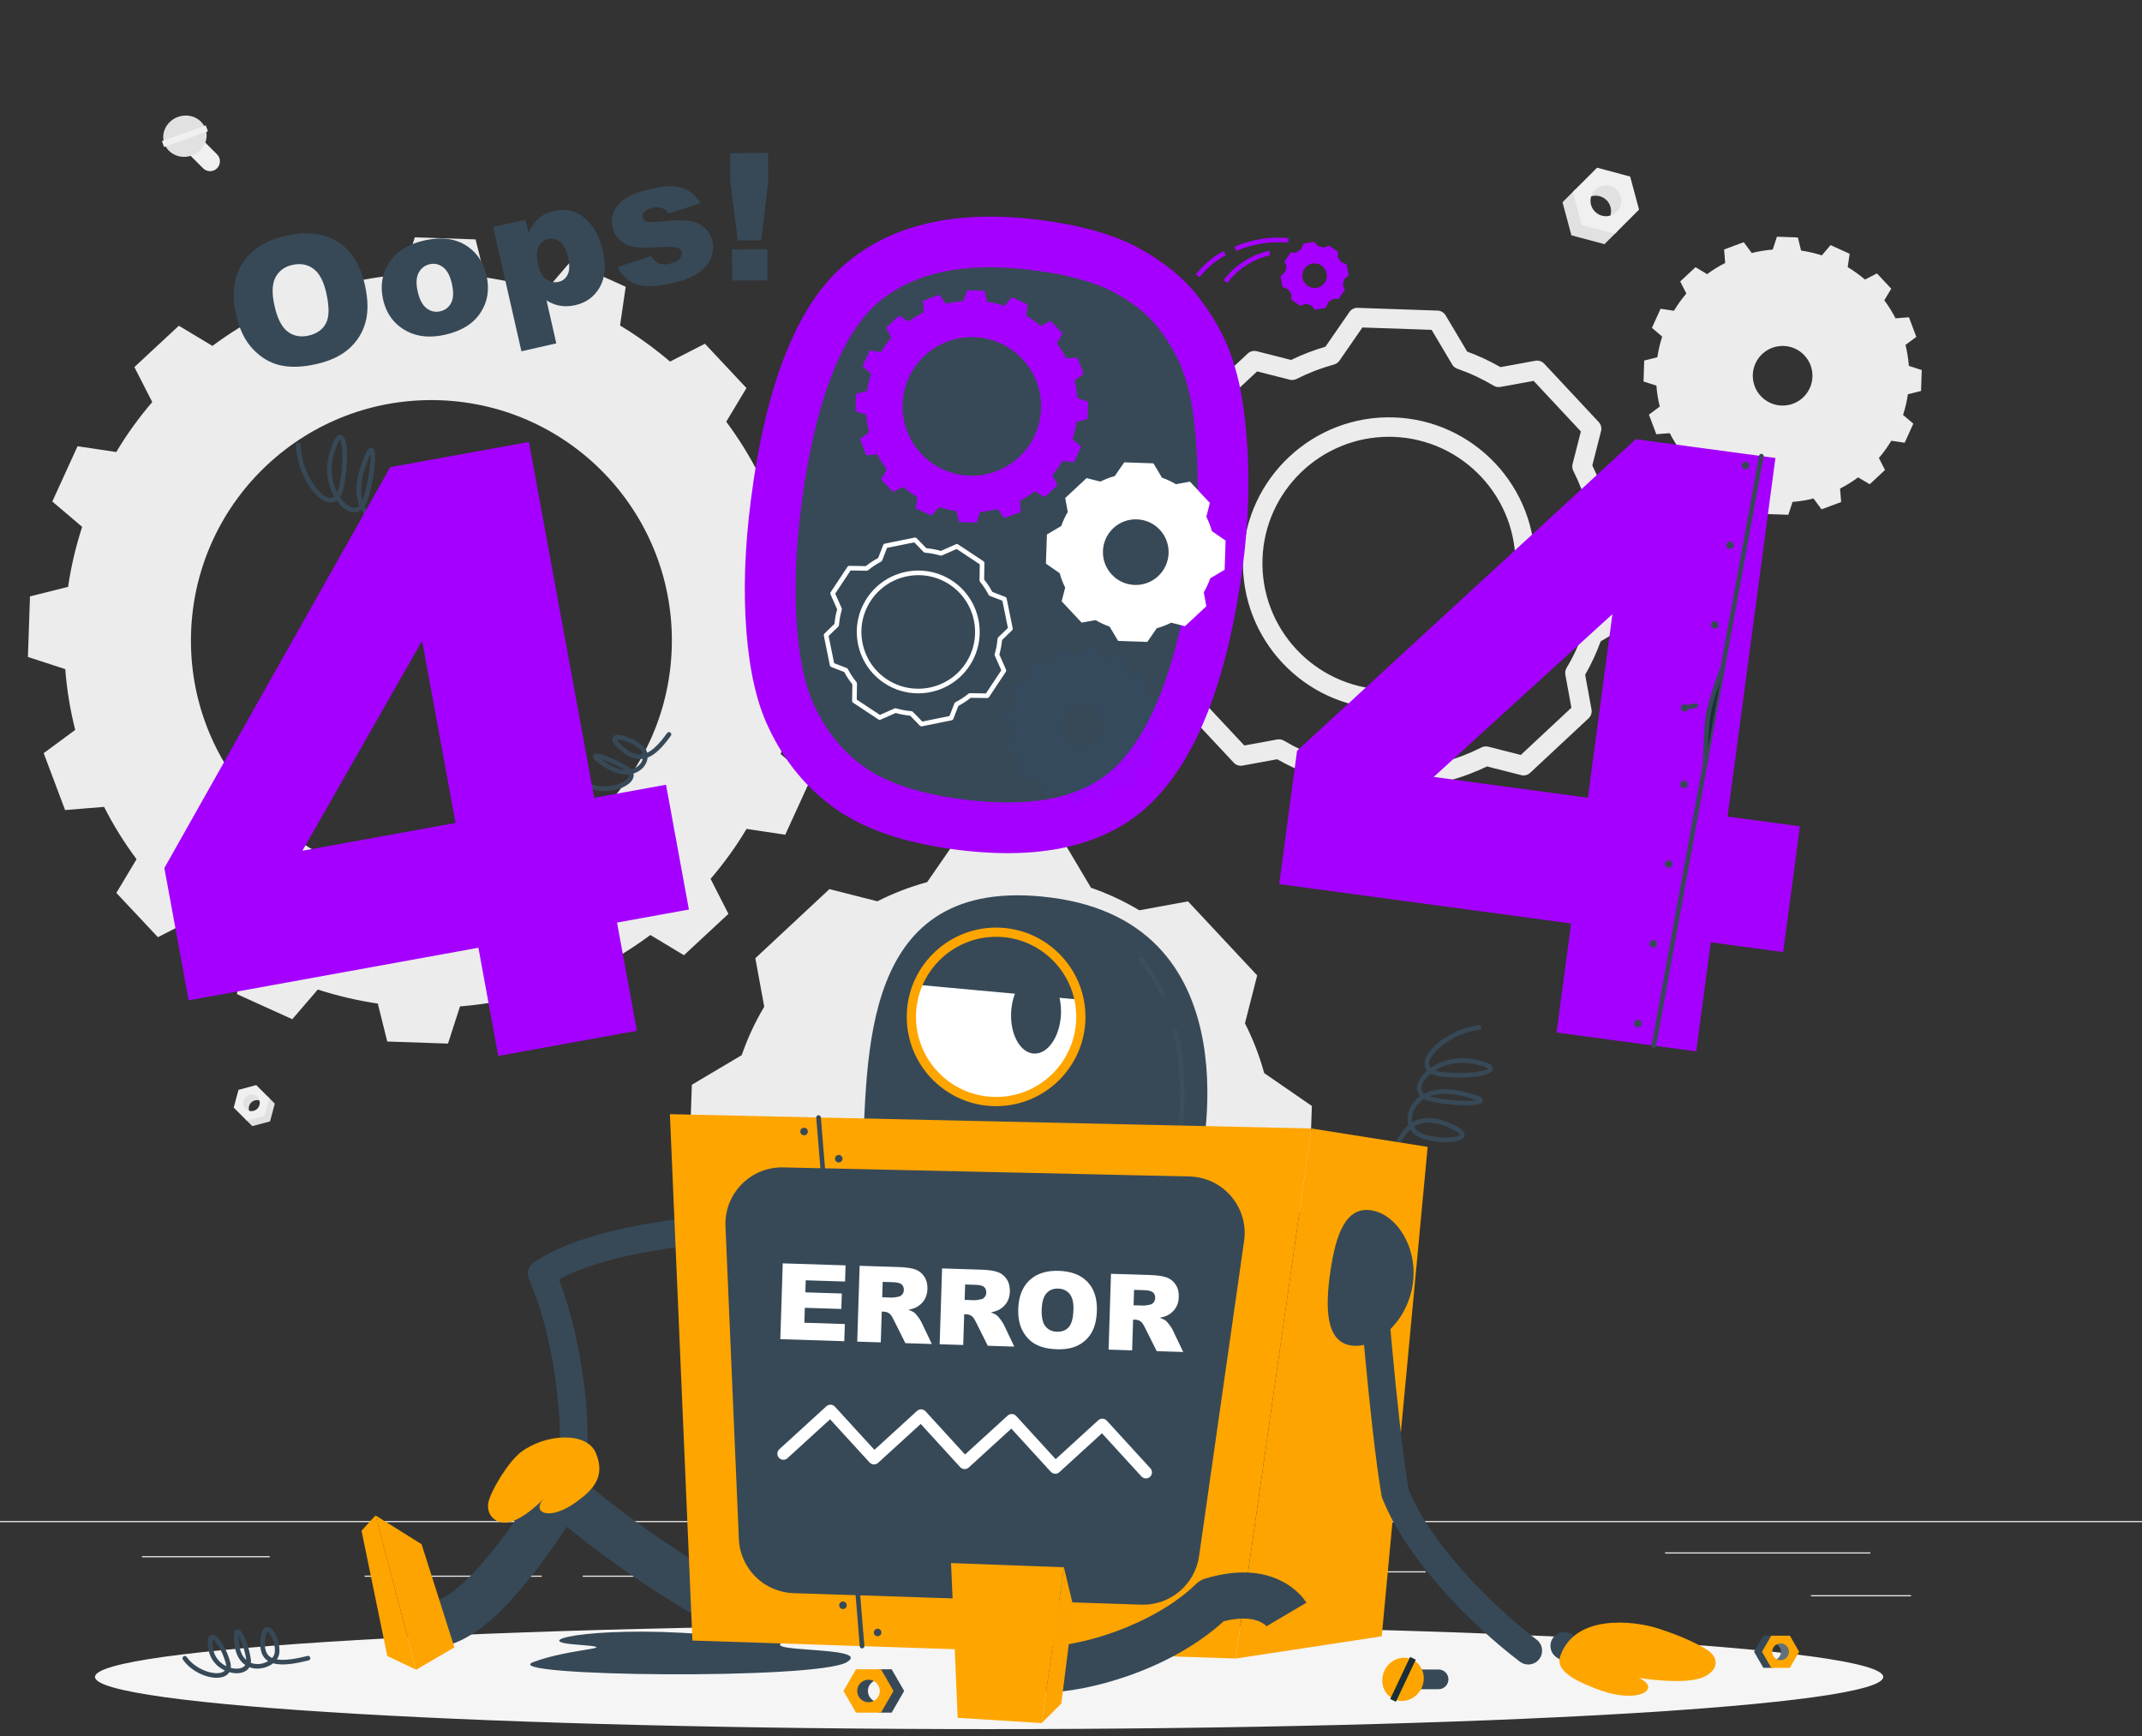 <svg width="586" height="475" viewBox="0 0 586 475" fill="none" xmlns="http://www.w3.org/2000/svg">
<rect x="0" y="0" width="586" height="475" fill="#333333" stroke="none"/>
<g clip-path="url(#clip0_537_12118)">
<path d="M586 416.083H-44.805V416.396H586V416.083Z" fill="#ECECEC"/>
<path d="M522.796 436.374H495.445V436.687H522.796V436.374Z" fill="#ECECEC"/>
<path d="M390.032 429.832H347V430.147H390.032V429.832Z" fill="#ECECEC"/>
<path d="M511.704 424.666H455.531V424.981H511.704V424.666Z" fill="#ECECEC"/>
<path d="M173.469 431.022H159.418V431.337H173.469V431.022Z" fill="#ECECEC"/>
<path d="M148.19 431.022H99.758V431.337H148.19V431.022Z" fill="#ECECEC"/>
<path d="M73.793 425.699H38.852V426.013H73.793V425.699Z" fill="#ECECEC"/>
<path d="M115.769 240.92C79.463 239.677 51.032 209.253 52.276 172.974C53.522 136.652 83.969 108.246 120.276 109.488C156.584 110.732 185.013 141.152 183.768 177.476C182.524 213.755 152.076 242.163 115.769 240.92ZM227.795 187.254L228.364 170.688L218.186 167.365C217.767 161.705 216.82 156.117 215.472 150.73L224.099 144.374L218.239 128.814L207.567 129.673C205.024 124.642 202.034 119.857 198.685 115.365L204.213 106.147L192.847 94.031L183.307 98.913C179.01 95.263 174.481 91.958 169.632 89.036L171.178 78.454L156.041 71.59L149.106 79.711C143.822 77.999 138.347 76.717 132.684 75.867L130.105 65.495L113.482 64.926L110.199 75.097C104.491 75.557 98.942 76.462 93.552 77.809L87.146 69.231L71.575 75.044L72.436 85.709C67.399 88.292 62.61 91.278 58.116 94.625L48.933 89.104L36.765 100.414L41.648 109.99C37.999 114.24 34.689 118.811 31.807 123.656L21.219 122.07L14.307 137.191L22.478 144.123C20.765 149.403 19.437 154.916 18.63 160.533L8.204 163.151L7.637 179.717L17.858 183.044C18.276 188.745 19.226 194.293 20.573 199.676L11.948 206.032L17.808 221.595L28.479 220.732C31.022 225.765 34.011 230.55 37.36 235.042L31.832 244.259L43.198 256.378L52.737 251.495C56.991 255.142 61.564 258.45 66.413 261.373L64.823 271.95L79.96 278.815L86.939 270.694C92.223 272.409 97.697 273.69 103.361 274.539L105.939 284.91L122.562 285.481L125.846 275.308C131.553 274.848 137.103 273.944 142.491 272.597L148.855 281.174L164.426 275.36L163.608 264.7C168.647 262.116 173.392 259.127 177.929 255.78L187.112 261.304L199.28 249.993L194.397 240.418C198.046 236.166 201.357 231.596 204.238 226.751L214.826 228.339L221.738 213.214L213.567 206.283C215.28 201.005 216.607 195.535 217.413 189.875L227.795 187.254Z" fill="#ECECEC"/>
<path d="M481.717 108.357C478.641 105.066 478.818 99.905 482.112 96.83C485.411 93.753 490.576 93.931 493.652 97.222C496.727 100.514 496.551 105.675 493.253 108.752C489.958 111.826 484.793 111.649 481.717 108.357ZM511.511 132.474L515.692 128.572L514.022 125.283C515.301 123.801 516.434 122.206 517.419 120.566L521.074 121.117L523.442 115.894L520.63 113.506C521.238 111.659 521.677 109.763 521.956 107.852L525.554 106.952L525.739 101.227L522.222 100.093C522.064 98.156 521.767 96.248 521.297 94.353L524.257 92.149L522.241 86.788L518.567 87.078C517.697 85.374 516.675 83.726 515.501 82.139L517.404 78.981L513.489 74.792L510.206 76.474C508.701 75.194 507.128 74.063 505.485 73.079L506.017 69.425L500.801 67.048L498.408 69.859C496.549 69.262 494.653 68.824 492.741 68.544L491.849 64.96L486.121 64.754L484.975 68.278C483.048 68.426 481.126 68.733 479.24 69.213L477.046 66.248L471.671 68.251L471.971 71.93C470.265 72.801 468.596 73.821 467.028 74.995L463.847 73.093L459.666 76.994L461.347 80.296C460.057 81.788 458.935 83.373 457.949 85.013L454.296 84.461L451.926 89.684L454.738 92.074C454.132 93.921 453.691 95.817 453.412 97.726L449.816 98.628L449.629 104.352L453.148 105.485C453.294 107.412 453.602 109.332 454.071 111.226L451.102 113.419L453.119 118.781L456.801 118.501C457.672 120.206 458.694 121.852 459.868 123.439L457.966 126.597L461.879 130.786L465.163 129.106C466.667 130.384 468.24 131.516 469.884 132.499L469.342 136.141L474.557 138.519L476.959 135.72C478.819 136.318 480.705 136.745 482.629 137.034L483.52 140.619L489.247 140.824L490.393 137.3C492.321 137.153 494.243 136.846 496.128 136.366L498.322 139.332L503.699 137.329L503.397 133.648C505.103 132.778 506.762 131.767 508.34 130.584L511.511 132.474Z" fill="#ECECEC"/>
<path d="M272.535 344.64C255.309 344.05 241.853 329.599 242.441 312.436C243.031 295.224 257.444 281.777 274.67 282.367C291.897 282.955 305.355 297.357 304.764 314.569C304.177 331.734 289.761 345.23 272.535 344.64ZM358.895 302.548L345.849 293.546C345.845 293.537 345.845 293.524 345.841 293.514C344.552 288.778 342.77 284.22 340.594 279.936L343.936 266.828L325.013 246.576L311.692 249.014C307.568 246.554 303.139 244.469 298.503 242.859C298.493 242.856 298.48 242.854 298.47 242.849L290.371 229.221L262.661 228.272L253.65 241.308C253.634 241.313 253.615 241.317 253.599 241.322C248.864 242.61 244.307 244.387 240.024 246.557L226.912 243.218L206.645 262.129L209.079 275.412C209.076 275.417 209.074 275.419 209.071 275.424C206.558 279.592 204.521 284.018 202.91 288.652L189.274 296.741L188.324 324.432L201.383 333.442C202.671 338.211 204.397 342.759 206.615 347.08C206.616 347.082 206.616 347.082 206.616 347.084L203.284 360.153L222.207 380.401L235.447 377.981C239.625 380.449 244.057 382.537 248.752 384.149C248.754 384.151 248.758 384.153 248.763 384.153L256.849 397.76L284.56 398.709L293.563 385.682C298.354 384.393 302.919 382.616 307.254 380.439C307.255 380.439 307.256 380.439 307.257 380.436L320.309 383.759L340.575 364.853L338.142 351.566C340.655 347.398 342.693 342.969 344.305 338.335C344.305 338.335 344.305 338.333 344.306 338.333L357.946 330.239L358.895 302.548Z" fill="#ECECEC"/>
<path d="M379.965 119.486C361.422 119.486 346.028 134.229 345.388 152.887C344.735 171.945 359.72 187.982 378.795 188.636C388.036 188.945 396.849 185.649 403.608 179.336C410.361 173.028 414.255 164.475 414.571 155.256C415.224 136.198 400.238 120.16 381.165 119.507C380.764 119.493 380.363 119.486 379.965 119.486ZM380.013 193.981C379.547 193.981 379.081 193.972 378.612 193.956C356.602 193.203 339.309 174.697 340.063 152.706C340.818 130.713 359.367 113.439 381.347 114.186C403.357 114.94 420.65 133.445 419.895 155.439C419.531 166.078 415.038 175.946 407.246 183.225C399.789 190.19 390.164 193.981 380.013 193.981ZM399.585 98.367H399.597H399.585ZM368.318 217.888L387.254 218.536L393.525 209.462C393.883 208.944 394.415 208.569 395.025 208.405C398.512 207.468 401.974 206.142 405.312 204.464C405.319 204.462 405.325 204.459 405.33 204.455C405.886 204.183 406.535 204.097 407.169 204.262L416.05 206.523L429.897 193.603L428.241 184.559C428.124 183.921 428.245 183.263 428.579 182.706C430.406 179.677 431.955 176.354 433.185 172.83C433.387 172.205 433.815 171.679 434.372 171.353L443.862 165.72L444.512 146.798L435.423 140.527C434.949 140.2 434.593 139.726 434.41 139.179C434.387 139.111 434.367 139.039 434.348 138.966C433.398 135.489 432.077 132.073 430.42 128.812C430.127 128.236 430.055 127.575 430.214 126.95L432.49 118.027L419.558 104.187L410.489 105.847C409.853 105.963 409.198 105.845 408.644 105.514C405.49 103.634 402.16 102.079 398.746 100.893C398.553 100.826 398.357 100.737 398.189 100.635C397.821 100.408 397.514 100.096 397.295 99.726L391.653 90.234L372.716 89.585L366.441 98.667C366.067 99.208 365.509 99.59 364.873 99.742C361.369 100.701 357.962 102.018 354.712 103.665C354.135 103.958 353.472 104.031 352.848 103.871L343.922 101.598L330.074 114.52L331.73 123.561C331.834 124.13 331.75 124.715 331.492 125.232C331.455 125.304 331.416 125.375 331.372 125.446C329.541 128.487 327.99 131.819 326.762 135.353C326.555 135.946 326.145 136.448 325.605 136.768L316.108 142.404L315.459 161.323L324.555 167.601C325.074 167.958 325.449 168.489 325.613 169.096C326.593 172.722 327.914 176.165 329.536 179.33C329.631 179.51 329.703 179.703 329.752 179.902C329.859 180.33 329.859 180.777 329.749 181.204L327.481 190.097L340.413 203.932L349.418 202.287C350.051 202.172 350.702 202.29 351.254 202.614C354.464 204.511 357.811 206.065 361.204 207.234C361.817 207.429 362.348 207.843 362.686 208.411L368.318 217.888ZM388.617 223.908C388.587 223.908 388.558 223.908 388.527 223.907L366.679 223.159C365.772 223.129 364.943 222.637 364.48 221.858L358.597 211.959C355.47 210.825 352.388 209.396 349.41 207.701L339.94 209.432C339.045 209.6 338.133 209.294 337.513 208.63L322.594 192.667C321.974 192.003 321.736 191.071 321.959 190.193L324.341 180.852C322.894 177.893 321.683 174.732 320.734 171.435L311.233 164.878C310.486 164.364 310.053 163.503 310.084 162.597L310.833 140.766C310.863 139.86 311.354 139.032 312.135 138.569L322.059 132.681C323.236 129.461 324.663 126.395 326.31 123.544L324.569 114.048C324.407 113.156 324.709 112.241 325.372 111.623L341.35 96.714C342.014 96.093 342.947 95.857 343.827 96.08L353.207 98.469C356.241 96.994 359.394 95.779 362.604 94.85L369.161 85.364C369.676 84.617 370.522 84.156 371.443 84.215L393.29 84.964C394.198 84.995 395.026 85.484 395.489 86.265L401.385 96.182C404.515 97.328 407.574 98.754 410.501 100.433L420.032 98.688C420.926 98.526 421.838 98.827 422.459 99.49L437.377 115.457C437.997 116.12 438.237 117.052 438.012 117.932L435.621 127.307C437.099 130.34 438.314 133.489 439.243 136.693L448.737 143.245C449.485 143.759 449.917 144.619 449.886 145.525L449.138 167.358C449.107 168.263 448.616 169.092 447.835 169.555L437.907 175.446C436.731 178.663 435.306 181.728 433.661 184.577L435.401 194.077C435.565 194.968 435.262 195.883 434.598 196.501L418.621 211.406C417.957 212.027 417.026 212.266 416.145 212.04L406.807 209.663C403.729 211.148 400.56 212.362 397.36 213.281L390.81 222.759C390.312 223.479 389.492 223.908 388.617 223.908Z" fill="#ECECEC"/>
<path d="M438.945 66.796L429.895 64.367L427.465 55.325L431.009 51.785L434.747 59.521L442.489 63.255L438.945 66.796Z" fill="#E1E1E1"/>
<path d="M439.508 60.743C441.157 59.095 441.157 56.41 439.508 54.763C437.859 53.116 435.184 53.128 433.535 54.775L438.037 48.027L444.073 51.077L445.397 57.415L439.508 60.743Z" fill="#E1E1E1"/>
<path d="M442.335 57.916C443.984 56.269 443.984 53.582 442.335 51.936C440.686 50.288 438.011 50.301 436.363 51.949C434.714 53.595 434.714 56.257 436.363 57.904C438.011 59.551 440.686 59.564 442.335 57.916ZM430.293 52.498L436.924 45.871L445.975 48.299L448.405 57.343L441.772 63.97L432.723 61.541L430.293 52.498Z" fill="#F0F0F0"/>
<path d="M69.022 308.059L73.878 306.756L75.183 301.904L73.281 300.004L71.276 304.154L67.121 306.159L69.022 308.059Z" fill="#E1E1E1"/>
<path d="M68.719 304.812C67.835 303.927 67.835 302.486 68.719 301.602C69.603 300.719 71.039 300.725 71.925 301.609L69.509 297.988L66.269 299.624L65.559 303.026L68.719 304.812Z" fill="#E1E1E1"/>
<path d="M67.199 303.294C66.314 302.41 66.314 300.969 67.199 300.086C68.083 299.202 69.519 299.208 70.405 300.092C71.289 300.976 71.289 302.404 70.405 303.288C69.519 304.171 68.083 304.178 67.199 303.294ZM73.661 300.387L70.102 296.831L65.246 298.133L63.941 302.986L67.5 306.543L72.358 305.239L73.661 300.387Z" fill="#F0F0F0"/>
<path d="M51.533 42.011L55.564 46.039C56.614 47.087 58.331 47.087 59.38 46.039C60.43 44.99 60.43 43.274 59.38 42.225L55.35 38.199C54.3 37.15 52.583 37.15 51.533 38.199C50.484 39.248 50.484 40.963 51.533 42.011Z" fill="#F0F0F0"/>
<path d="M48.697 31.979C51.803 30.866 55.17 32.324 56.218 35.238C57.266 38.152 55.596 41.416 52.491 42.532C49.385 43.645 46.018 42.187 44.971 39.274C43.923 36.359 45.592 33.094 48.697 31.979Z" fill="#E1E1E1"/>
<path d="M44.888 40.218L44.305 38.595L56.3 34.293L56.883 35.917L44.888 40.218Z" fill="#F0F0F0"/>
<path d="M515.211 458.741C515.211 466.625 405.694 473.015 270.599 473.015C135.503 473.015 25.986 466.625 25.986 458.741C25.986 450.857 135.503 444.467 270.599 444.467C405.694 444.467 515.211 450.857 515.211 458.741Z" fill="#F5F5F5"/>
<path d="M75.123 83.771C75.904 87.205 77.104 89.526 78.722 90.735C80.34 91.946 82.247 92.3 84.445 91.8C86.705 91.288 88.287 90.156 89.19 88.406C90.094 86.656 90.113 83.878 89.248 80.074C88.52 76.873 87.342 74.681 85.713 73.497C84.085 72.315 82.164 71.974 79.951 72.477C77.83 72.959 76.299 74.096 75.356 75.887C74.413 77.68 74.335 80.307 75.123 83.771ZM64.596 86.112C63.333 80.562 63.897 75.888 66.289 72.09C68.68 68.296 72.639 65.771 78.165 64.515C83.828 63.228 88.538 63.756 92.293 66.099C96.049 68.442 98.55 72.349 99.796 77.824C100.7 81.8 100.773 85.211 100.013 88.057C99.252 90.906 97.768 93.325 95.56 95.315C93.351 97.305 90.358 98.727 86.582 99.586C82.744 100.458 79.429 100.569 76.636 99.92C73.843 99.269 71.365 97.799 69.2 95.509C67.035 93.219 65.501 90.088 64.596 86.112Z" fill="#374957"/>
<path d="M114.279 79.78C114.779 81.975 115.593 83.498 116.723 84.349C117.851 85.198 119.09 85.469 120.436 85.164C121.797 84.853 122.798 84.081 123.436 82.847C124.076 81.612 124.135 79.851 123.614 77.563C123.128 75.428 122.325 73.938 121.205 73.095C120.086 72.252 118.877 71.978 117.576 72.273C116.198 72.586 115.181 73.375 114.525 74.638C113.868 75.9 113.786 77.614 114.279 79.78ZM104.812 81.955C103.957 78.197 104.522 74.812 106.506 71.799C108.49 68.786 111.641 66.789 115.96 65.81C120.896 64.688 124.951 65.27 128.125 67.56C130.676 69.404 132.337 72.011 133.102 75.382C133.965 79.172 133.414 82.561 131.45 85.552C129.485 88.544 126.282 90.544 121.84 91.553C117.879 92.453 114.446 92.177 111.544 90.721C107.974 88.913 105.731 85.991 104.812 81.955Z" fill="#374957"/>
<path d="M147.201 72.325C147.644 74.274 148.383 75.626 149.417 76.384C150.453 77.14 151.596 77.376 152.85 77.091C153.949 76.842 154.768 76.181 155.304 75.107C155.842 74.033 155.864 72.414 155.371 70.25C154.917 68.254 154.196 66.878 153.21 66.118C152.223 65.357 151.172 65.104 150.058 65.357C148.852 65.631 147.953 66.333 147.362 67.458C146.773 68.585 146.719 70.206 147.201 72.325ZM142.648 96.096L134.91 62.09L143.755 60.079L144.584 63.721C145.458 61.913 146.344 60.624 147.242 59.85C148.455 58.81 149.897 58.1 151.568 57.721C154.865 56.971 157.701 57.653 160.078 59.763C162.455 61.874 164.065 64.786 164.91 68.498C165.842 72.596 165.571 75.947 164.096 78.55C162.621 81.154 160.382 82.798 157.379 83.48C155.926 83.809 154.542 83.863 153.23 83.641C151.918 83.418 150.679 82.928 149.513 82.169L152.189 93.929L142.648 96.096Z" fill="#374957"/>
<path d="M168.958 73.068L178.136 70.055C178.776 71.082 179.499 71.755 180.305 72.078C181.11 72.398 182.094 72.427 183.254 72.163C184.522 71.874 185.445 71.382 186.017 70.682C186.468 70.157 186.624 69.595 186.488 68.993C186.333 68.313 185.858 67.868 185.062 67.66C184.492 67.514 183.063 67.498 180.778 67.61C177.367 67.785 174.968 67.772 173.58 67.577C172.191 67.378 170.929 66.8 169.792 65.841C168.654 64.882 167.916 63.658 167.578 62.175C167.209 60.553 167.363 59.049 168.039 57.66C168.717 56.272 169.817 55.098 171.342 54.143C172.866 53.187 175.021 52.394 177.807 51.761C180.748 51.092 182.968 50.825 184.472 50.955C185.974 51.086 187.302 51.516 188.452 52.245C189.603 52.977 190.67 54.076 191.656 55.544L182.895 58.462C182.484 57.724 181.965 57.232 181.339 56.985C180.483 56.658 179.529 56.614 178.477 56.854C177.409 57.096 176.675 57.462 176.273 57.951C175.872 58.44 175.733 58.956 175.855 59.495C175.993 60.098 176.405 60.484 177.095 60.65C177.784 60.82 179.193 60.791 181.324 60.567C184.546 60.21 186.996 60.173 188.672 60.458C190.348 60.743 191.726 61.381 192.806 62.371C193.886 63.36 194.585 64.558 194.905 65.963C195.228 67.385 195.114 68.865 194.561 70.405C194.007 71.943 192.897 73.32 191.228 74.537C189.56 75.751 187.131 76.722 183.943 77.448C179.441 78.47 176.086 78.556 173.883 77.707C171.679 76.858 170.038 75.311 168.958 73.068Z" fill="#374957"/>
<path d="M200.264 68.222L209.929 68.167L209.978 76.706L200.313 76.761L200.264 68.222ZM199.758 41.89L210.114 41.831L210.158 49.778L208.25 65.751L201.845 65.786L199.803 49.836L199.758 41.89Z" fill="#374957"/>
<path d="M93.045 120.277C92.833 120.473 92.218 121.267 91.339 124.338C90.18 128.388 90.894 132.082 92.256 134.733C92.519 134.186 92.699 133.556 92.824 132.964C94.133 126.775 93.752 121.174 93.045 120.277ZM101.354 124.248C101.028 124.861 100.481 126.12 99.663 128.698C98.581 132.112 98.574 134.854 99.177 136.953C99.22 136.847 99.259 136.741 99.295 136.637C100.78 132.301 101.503 126.331 101.354 124.248ZM110.402 129.559C110.398 129.559 109.689 129.564 108.097 132.518C106.273 135.903 105.807 138.688 106.675 141.036C106.781 141.322 106.906 141.603 107.054 141.881C107.727 141.592 108.304 141.123 108.72 140.488C110.486 137.79 111.333 132.246 110.676 130.079C110.542 129.636 110.403 129.559 110.402 129.559ZM117.536 150.322C117.461 150.322 117.384 150.308 117.308 150.279C111.63 148.082 108.232 145.935 106.468 143.356C105.186 143.613 103.751 143.443 102.391 142.795C101.067 142.167 99.796 141.069 98.882 139.489C98.031 140.146 96.978 140.325 95.823 139.962C94.541 139.56 93.207 138.481 92.099 136.923C91.393 137.432 90.67 137.509 90.139 137.465C86.388 137.16 81.307 129.699 80.942 121.749C80.926 121.402 81.194 121.106 81.543 121.092C81.883 121.062 82.186 121.344 82.203 121.692C82.548 129.237 87.386 135.976 90.241 136.208C90.704 136.253 91.093 136.108 91.417 135.855C89.704 132.852 88.815 128.567 90.127 123.99C91.212 120.202 92.17 118.722 93.321 118.995C95.495 119.536 95.21 127.784 94.059 133.225C93.798 134.459 93.421 135.344 92.992 135.977C93.988 137.446 95.167 138.434 96.2 138.759C97.124 139.049 97.807 138.804 98.312 138.323C97.32 135.884 97.116 132.557 98.461 128.316C100.232 122.733 100.945 122.582 101.371 122.492C101.672 122.428 101.971 122.528 102.184 122.77C103.35 124.085 101.957 132.755 100.488 137.045C100.298 137.602 100.062 138.09 99.785 138.503C100.569 140.038 101.723 141.083 102.931 141.656C103.9 142.116 104.894 142.284 105.798 142.2C105.685 141.96 105.583 141.719 105.492 141.472C104.491 138.766 104.98 135.642 106.986 131.919C108.317 129.451 109.403 128.3 110.402 128.299H110.403C110.7 128.299 111.255 128.408 111.647 129.133C112.747 131.163 111.951 137.856 109.776 141.177C109.264 141.96 108.556 142.554 107.736 142.941C109.425 145.161 112.635 147.119 117.763 149.104C118.089 149.23 118.25 149.594 118.124 149.92C118.027 150.169 117.789 150.322 117.536 150.322Z" fill="#374957"/>
<path d="M168.779 202.3C168.85 202.496 169.13 203.014 170.25 204.049C172.125 205.781 173.83 206.552 175.462 206.373C175.595 206.36 175.73 206.34 175.865 206.313C175.776 205.93 175.593 205.576 175.318 205.272C173.541 203.328 169.641 202.098 168.779 202.3ZM164.376 207.656C164.8 207.969 165.408 208.382 166.276 208.925C167.988 209.994 169.514 210.488 170.818 210.592C168.727 209.297 165.993 208.151 164.376 207.656ZM165.496 216.4C163.572 216.4 161.549 215.961 159.741 214.901C159.44 214.723 159.341 214.338 159.516 214.038C159.691 213.736 160.079 213.639 160.379 213.813C164.88 216.454 170.698 214.611 171.895 212.687C172.034 212.463 172.161 212.175 172.08 211.841C170.3 212.03 168.11 211.559 165.607 209.994C162.396 207.989 162.149 207.392 162.169 206.915C162.182 206.634 162.342 206.386 162.6 206.255C163.855 205.619 169.545 208.24 171.916 209.796C172.227 210.001 172.488 210.221 172.7 210.456C173.75 210.201 174.561 209.659 175.101 209.011C175.472 208.567 175.719 208.082 175.843 207.597C175.758 207.609 175.674 207.619 175.589 207.628C173.573 207.831 171.549 206.965 169.393 204.975C167.912 203.607 167.337 202.664 167.529 201.916C167.59 201.679 167.79 201.254 168.436 201.093C170.181 200.659 174.488 202.494 176.249 204.424C176.646 204.856 176.915 205.368 177.059 205.915C178.705 205.142 180.446 203.409 182.508 200.531C182.711 200.247 183.103 200.182 183.388 200.385C183.671 200.588 183.736 200.981 183.533 201.265C181.15 204.591 179.163 206.477 177.167 207.247C177.089 208.135 176.722 209.038 176.071 209.819C175.431 210.584 174.499 211.242 173.319 211.598C173.444 212.165 173.331 212.765 172.966 213.353C171.903 215.063 168.852 216.4 165.496 216.4Z" fill="#374957"/>
<path d="M82.733 232.725L115.483 175.282L124.622 225.122L82.733 232.725ZM182.208 214.669L162.55 218.236L144.703 120.901L106.774 127.786L44.969 237.458L51.605 273.648L130.881 259.259L136.309 288.859L174.237 281.974L168.81 252.375L188.468 248.806L182.208 214.669Z" fill="#A500FF"/>
<path d="M340.526 114.281C339.792 107.557 338.448 101.583 336.493 96.357C334.537 91.133 331.598 86.01 327.674 80.992C323.751 75.972 318.408 71.616 311.647 67.924C304.884 64.233 295.96 61.663 284.872 60.218C261.794 57.214 243.805 61.308 230.899 72.496C217.99 83.687 209.498 105.122 205.417 136.803C203.756 149.688 203.345 161.598 204.184 172.535C205.02 183.471 207.029 192.266 210.212 198.924C214.566 208.276 220.727 215.744 228.693 221.326C236.658 226.909 247.569 230.604 261.432 232.409C286.155 235.628 304.477 230.885 316.399 218.18C328.319 205.476 336.228 184.003 340.124 153.761C341.862 140.271 341.995 127.111 340.526 114.281Z" fill="#A500FF"/>
<path d="M272.824 219.469C269.79 219.366 266.562 219.092 263.227 218.657C251.677 217.156 242.741 214.235 236.665 209.975C230.671 205.775 226.136 200.249 222.798 193.076L222.736 192.946C220.31 187.874 218.725 180.65 218.024 171.48C217.261 161.536 217.65 150.465 219.183 138.574C223.686 103.628 232.987 89.048 239.996 82.972C248.169 75.887 259.198 72.685 273.718 73.182C276.692 73.283 279.843 73.549 283.081 73.97C292.399 75.183 299.772 77.244 304.995 80.093C310.053 82.856 314.006 86.03 316.741 89.53C319.774 93.407 322.046 97.338 323.496 101.213C325.039 105.337 326.127 110.239 326.732 115.783C328.075 127.52 327.949 139.677 326.362 151.991C322.864 179.143 316.106 198.221 306.277 208.695C298.986 216.466 288.044 219.991 272.827 219.47C272.826 219.469 272.824 219.469 272.824 219.469Z" fill="#374957"/>
<path d="M265.22 130.123C254.755 129.765 246.56 120.996 246.918 110.538C247.277 100.069 256.053 91.881 266.52 92.239C276.985 92.597 285.179 101.366 284.82 111.835C284.461 122.293 275.685 130.481 265.22 130.123ZM297.511 114.654L297.675 109.879L294.741 108.922C294.621 107.291 294.347 105.678 293.958 104.126L296.445 102.295L294.756 97.809L291.68 98.057C290.947 96.607 290.085 95.227 289.12 93.933L290.713 91.276L287.437 87.784L284.688 89.189C283.449 88.138 282.143 87.185 280.745 86.343L281.191 83.293L276.828 81.314L274.829 83.657C273.306 83.162 271.727 82.792 270.096 82.549L269.352 79.558L264.56 79.394L263.614 82.325C261.969 82.458 260.369 82.719 258.816 83.107L256.969 80.635L252.482 82.31L252.729 85.385C251.277 86.13 249.897 86.99 248.601 87.955L245.954 86.363L242.447 89.623L243.855 92.384C242.803 93.608 241.849 94.925 241.019 96.323L237.967 95.864L235.973 100.224L238.329 102.222C237.836 103.744 237.452 105.333 237.22 106.952L234.215 107.707L234.051 112.482L236.998 113.441C237.118 115.084 237.392 116.683 237.78 118.234L235.293 120.067L236.983 124.552L240.059 124.305C240.792 125.755 241.653 127.134 242.618 128.429L241.025 131.086L244.301 134.578L247.052 133.171C248.278 134.222 249.595 135.177 250.993 136.019L250.535 139.068L254.898 141.046L256.91 138.706C258.433 139.199 260.011 139.569 261.643 139.813L262.387 142.805L267.178 142.967L268.124 140.035C269.769 139.903 271.369 139.643 272.922 139.254L274.757 141.726L279.245 140.05L279.01 136.977C280.462 136.233 281.829 135.371 283.137 134.406L285.784 135.999L289.292 132.737L287.884 129.979C288.936 128.753 289.89 127.435 290.721 126.04L293.773 126.497L295.765 122.137L293.41 120.139C293.904 118.617 294.286 117.041 294.518 115.409L297.511 114.654Z" fill="#A500FF"/>
<g opacity="0.3">
<g opacity="0.3">
<path opacity="0.3" d="M301.184 201.116C299.688 203.839 296.257 204.842 293.533 203.348C290.81 201.852 289.819 198.426 291.315 195.704C292.81 192.982 296.226 191.993 298.951 193.487C301.675 194.982 302.68 198.394 301.184 201.116ZM317.426 202.365L317.773 199.147L315.836 198.358C315.829 197.252 315.734 196.155 315.55 195.088L317.315 193.967L316.418 190.853L314.321 190.871C313.898 189.852 313.4 188.877 312.812 187.958L314.007 186.242L311.982 183.724L310.05 184.529C309.278 183.763 308.447 183.057 307.538 182.422L308.007 180.371L305.167 178.814L303.683 180.312C302.665 179.878 301.613 179.562 300.558 179.32L300.201 177.257L296.98 176.897L296.19 178.831C295.083 178.838 294 178.948 292.916 179.133L291.797 177.352L288.68 178.265L288.696 180.36C287.692 180.782 286.716 181.281 285.781 181.867L284.065 180.657L281.544 182.682L282.35 184.612C281.6 185.385 280.877 186.215 280.241 187.122L278.204 186.668L276.645 189.507L278.13 190.973C277.712 192.007 277.381 193.044 277.137 194.112L275.074 194.455L274.727 197.673L276.662 198.476C276.654 199.568 276.765 200.665 276.95 201.732L275.169 202.852L276.082 205.967L278.177 205.964C278.601 206.968 279.099 207.943 279.687 208.864L278.477 210.577L280.501 213.111L282.449 212.291C283.22 213.055 284.052 213.762 284.961 214.398L284.491 216.448L287.333 218.006L288.815 216.522C289.834 216.94 290.887 217.258 291.941 217.499L292.298 219.562L295.519 219.923L296.309 217.988C297.401 217.982 298.498 217.872 299.582 217.688L300.702 219.467L303.804 218.554L303.803 216.46C304.806 216.037 305.782 215.539 306.718 214.952L308.419 216.161L310.954 214.138L310.135 212.207C310.899 211.437 311.606 210.605 312.258 209.698L314.294 210.151L315.854 207.313L314.369 205.846C314.788 204.813 315.103 203.776 315.347 202.722L317.426 202.365Z" fill="#007CFF"/>
</g>
</g>
<path d="M310.41 160.018C305.444 159.848 301.566 155.684 301.737 150.737C301.906 145.775 306.06 141.898 311.026 142.069C315.991 142.239 319.87 146.389 319.701 151.352C319.53 156.298 315.376 160.189 310.41 160.018ZM335.303 147.886L331.542 145.291C331.542 145.288 331.541 145.284 331.541 145.283C331.169 143.918 330.655 142.603 330.028 141.368L330.991 137.59L325.537 131.753L321.696 132.455C320.508 131.745 319.231 131.145 317.895 130.681C317.893 130.68 317.889 130.68 317.886 130.679L315.551 126.749L307.564 126.477L304.966 130.234L304.952 130.238C303.587 130.609 302.274 131.121 301.039 131.747L297.259 130.785L291.418 136.236L292.119 140.064C292.118 140.065 292.118 140.067 292.117 140.068C291.393 141.269 290.805 142.545 290.34 143.88L286.41 146.212L286.137 154.194L289.9 156.79C290.272 158.165 290.769 159.476 291.409 160.723V160.724L290.449 164.49L295.903 170.328L299.719 169.629C300.924 170.34 302.202 170.943 303.554 171.407C303.556 171.407 303.557 171.408 303.558 171.408L305.888 175.33L313.876 175.603L316.471 171.849C317.852 171.477 319.168 170.966 320.417 170.338H320.418L324.181 171.295L330.022 165.845L329.322 162.015C330.046 160.814 330.632 159.537 331.097 158.202H331.098L335.029 155.867L335.303 147.886Z" fill="white"/>
<path d="M356.326 76.017C355.998 74.182 357.223 72.431 359.054 72.104C360.891 71.775 362.643 72.994 362.971 74.83C363.3 76.664 362.081 78.414 360.244 78.743C358.412 79.07 356.654 77.851 356.326 76.017ZM362.745 84.194L363.403 82.61C363.404 82.609 363.405 82.609 363.406 82.609C363.878 82.364 364.321 82.073 364.725 81.746L366.19 81.802L367.905 79.34L367.344 77.986C367.512 77.495 367.632 76.98 367.697 76.452V76.45L368.956 75.282L368.429 72.33L366.843 71.674C366.842 71.672 366.841 71.671 366.841 71.669C366.596 71.198 366.304 70.755 365.978 70.352L366.033 68.89L363.57 67.175L362.218 67.735C362.218 67.735 362.218 67.734 362.217 67.734C361.718 67.562 361.204 67.448 360.676 67.382L359.509 66.124L356.555 66.652L355.897 68.238C355.422 68.481 354.979 68.769 354.571 69.102L353.11 69.046L351.396 71.507L351.952 72.851C351.786 73.35 351.666 73.865 351.602 74.399V74.4L350.344 75.565L350.872 78.516L352.457 79.172C352.702 79.65 352.993 80.091 353.322 80.501V80.502L353.267 81.957L355.731 83.672L357.082 83.112C357.58 83.285 358.096 83.398 358.624 83.464L359.791 84.722L362.745 84.194Z" fill="#A500FF"/>
<path d="M328.135 75.829L327.171 75.016C328.846 73.035 331.222 70.524 334.751 68.677L335.337 69.794C331.574 71.761 329.164 74.613 328.135 75.829Z" fill="#A500FF"/>
<path d="M338.205 68.659L337.707 67.5C342.479 65.458 347.465 64.662 352.516 65.132L352.399 66.388C347.556 65.925 342.781 66.698 338.205 68.659Z" fill="#A500FF"/>
<path d="M335.824 77.381L334.782 76.673C337.373 72.869 342.494 69.557 347.235 68.617L347.479 69.852C343.037 70.736 338.243 73.831 335.824 77.381Z" fill="#A500FF"/>
<path d="M238.252 164.293C235.959 167.751 235.151 171.896 235.977 175.964C236.804 180.03 239.166 183.533 242.627 185.825C249.777 190.557 259.443 188.599 264.177 181.46C268.913 174.32 266.954 164.656 259.809 159.92C252.666 155.189 242.996 157.151 238.252 164.293ZM251.194 189.667C248.004 189.667 244.782 188.764 241.931 186.876C238.188 184.398 235.634 180.611 234.741 176.215C233.847 171.818 234.721 167.336 237.201 163.596C242.33 155.875 252.785 153.756 260.507 158.869C268.23 163.991 270.349 174.437 265.229 182.157C261.999 187.027 256.646 189.667 251.194 189.667ZM244.989 193.745C245.05 193.745 245.109 193.754 245.167 193.771C246.518 194.167 247.924 194.43 249.344 194.548C249.497 194.561 249.639 194.627 249.745 194.737L252.314 197.383L259.759 195.874L261.096 192.429C261.152 192.286 261.258 192.168 261.393 192.099C262.658 191.439 263.853 190.655 264.945 189.765C265.06 189.672 265.19 189.608 265.353 189.624L269.732 189.69L273.928 183.363L272.157 179.349C272.097 179.214 272.087 179.061 272.129 178.919C272.528 177.544 272.789 176.138 272.906 174.745C272.919 174.592 272.985 174.451 273.095 174.344L275.743 171.777L274.234 164.337L270.793 163.005C270.646 162.948 270.528 162.84 270.457 162.699C269.801 161.438 269.015 160.249 268.122 159.162C268.027 159.047 267.977 158.902 267.978 158.752L268.046 154.373L261.713 150.179L257.706 151.944C257.571 152.003 257.418 152.014 257.276 151.974C255.908 151.576 254.498 151.315 253.084 151.197C252.932 151.185 252.79 151.117 252.684 151.009L250.119 148.365L242.673 149.874L241.339 153.312C241.284 153.454 241.178 153.573 241.042 153.644C239.785 154.297 238.589 155.083 237.489 155.981C237.373 156.074 237.22 156.141 237.078 156.126L232.701 156.058L228.504 162.386L230.272 166.393C230.348 166.566 230.343 166.763 230.26 166.93C229.904 168.19 229.643 169.595 229.526 171.006C229.513 171.157 229.446 171.3 229.336 171.407L226.688 173.972L228.198 181.411L231.636 182.744C231.79 182.803 231.914 182.919 231.982 183.068C232.635 184.318 233.419 185.504 234.308 186.586C234.403 186.701 234.456 186.849 234.453 186.998L234.387 191.374L240.719 195.57L244.736 193.799C244.816 193.764 244.902 193.745 244.989 193.745ZM252.101 198.699C251.932 198.699 251.768 198.631 251.648 198.508L249.002 195.782C247.656 195.656 246.323 195.409 245.035 195.045L240.912 196.861C240.716 196.951 240.489 196.928 240.309 196.811L233.401 192.235C233.222 192.115 233.116 191.915 233.12 191.699L233.188 187.207C232.349 186.164 231.601 185.03 230.96 183.833L227.421 182.461C227.221 182.384 227.073 182.21 227.03 182L225.384 173.884C225.341 173.673 225.409 173.457 225.563 173.305L228.289 170.664C228.415 169.324 228.663 167.992 229.026 166.693L227.211 162.58C227.123 162.382 227.142 162.156 227.261 161.976L231.839 155.074C231.958 154.895 232.127 154.784 232.376 154.792L236.868 154.861C237.923 154.019 239.058 153.272 240.248 152.636L241.621 149.098C241.699 148.897 241.874 148.751 242.084 148.708L250.206 147.062C250.417 147.021 250.634 147.088 250.784 147.241L253.425 149.963C254.768 150.087 256.104 150.337 257.403 150.7L261.52 148.886C261.716 148.8 261.943 148.82 262.123 148.938L269.03 153.512C269.209 153.632 269.315 153.833 269.313 154.048L269.244 158.542C270.084 159.589 270.832 160.721 271.47 161.914L275.012 163.287C275.212 163.365 275.359 163.538 275.401 163.749L277.048 171.864C277.091 172.075 277.023 172.293 276.869 172.443L274.141 175.087C274.017 176.41 273.769 177.741 273.403 179.049L275.222 183.17C275.309 183.366 275.289 183.595 275.171 183.772L270.592 190.674C270.474 190.852 270.286 190.943 270.057 190.955L265.562 190.888C264.515 191.723 263.381 192.468 262.187 193.105L260.811 196.651C260.733 196.851 260.559 196.997 260.348 197.042L252.227 198.687C252.184 198.695 252.142 198.699 252.101 198.699Z" fill="white"/>
<path d="M392.223 212.535L441.12 167.999L434.415 218.225L392.223 212.535ZM492.418 226.046L472.617 223.376L485.713 125.288L447.51 120.138L354.841 205.388L349.973 241.858L429.821 252.626L425.84 282.455L464.042 287.606L468.024 257.778L487.825 260.447L492.418 226.046Z" fill="#A500FF"/>
<path d="M452.436 286.67C452.398 286.67 452.36 286.666 452.322 286.66C451.979 286.597 451.752 286.269 451.815 285.926L481.244 124.656C481.305 124.315 481.637 124.101 481.978 124.149C482.32 124.212 482.547 124.541 482.484 124.883L453.055 286.153C453 286.457 452.735 286.67 452.436 286.67Z" fill="#374957"/>
<path d="M478.544 127.365C478.524 127.935 478.046 128.382 477.477 128.362C476.905 128.342 476.458 127.865 476.479 127.293C476.497 126.723 476.976 126.277 477.546 126.297C478.117 126.317 478.564 126.795 478.544 127.365Z" fill="#374957"/>
<path d="M474.341 149.173C474.321 149.744 473.843 150.19 473.273 150.171C472.702 150.151 472.254 149.673 472.276 149.102C472.294 148.532 472.773 148.086 473.343 148.106C473.914 148.125 474.361 148.604 474.341 149.173Z" fill="#374957"/>
<path d="M470.138 170.985C470.119 171.554 469.64 172 469.069 171.981C468.499 171.961 468.051 171.484 468.071 170.913C468.091 170.342 468.57 169.897 469.14 169.916C469.711 169.935 470.159 170.414 470.138 170.985Z" fill="#374957"/>
<path d="M461.871 193.688C461.852 194.258 461.373 194.705 460.803 194.684C460.232 194.665 459.785 194.187 459.806 193.617C459.824 193.048 460.304 192.601 460.874 192.621C461.444 192.64 461.891 193.118 461.871 193.688Z" fill="#374957"/>
<path d="M461.727 214.603C461.709 215.173 461.229 215.62 460.659 215.6C460.089 215.581 459.642 215.102 459.661 214.531C459.681 213.962 460.16 213.516 460.73 213.534C461.299 213.554 461.747 214.034 461.727 214.603Z" fill="#374957"/>
<path d="M457.524 236.413C457.504 236.983 457.026 237.43 456.456 237.41C455.886 237.391 455.438 236.912 455.458 236.341C455.476 235.772 455.956 235.326 456.526 235.344C457.096 235.364 457.543 235.844 457.524 236.413Z" fill="#374957"/>
<path d="M453.317 258.223C453.297 258.793 452.82 259.24 452.249 259.219C451.679 259.199 451.232 258.722 451.251 258.151C451.272 257.581 451.749 257.134 452.319 257.154C452.891 257.174 453.337 257.652 453.317 258.223Z" fill="#374957"/>
<path d="M449.118 280.033C449.099 280.603 448.619 281.05 448.049 281.03C447.48 281.01 447.033 280.532 447.052 279.961C447.071 279.392 447.55 278.947 448.12 278.964C448.69 278.984 449.137 279.464 449.118 280.033Z" fill="#374957"/>
<path d="M460.837 194.283C460.547 194.283 460.284 194.082 460.221 193.784C460.148 193.445 460.364 193.11 460.706 193.037L463.838 192.365C464.184 192.297 464.515 192.507 464.588 192.849C464.661 193.189 464.444 193.523 464.103 193.598L460.969 194.269C460.925 194.278 460.881 194.283 460.837 194.283Z" fill="#374957"/>
<path d="M471.297 182.669C471.297 182.669 468.474 190.017 467.524 194.469C466.574 198.922 466.516 208.871 466.516 208.871" fill="#1A2E35"/>
<path d="M466.514 209.501H466.51C466.162 209.499 465.882 209.215 465.883 208.867C465.885 208.459 465.951 198.803 466.905 194.338C467.855 189.888 470.59 182.745 470.706 182.442C470.831 182.118 471.194 181.957 471.521 182.081C471.846 182.205 472.009 182.571 471.884 182.895C471.855 182.968 469.067 190.249 468.139 194.601C467.213 198.94 467.144 208.777 467.144 208.875C467.143 209.222 466.861 209.501 466.514 209.501Z" fill="#374957"/>
<path d="M235.844 318.312C237.596 290.071 234.373 238.734 287.5 245.53C344.443 252.812 328.152 319.345 328.152 319.345L235.844 318.312Z" fill="#374957"/>
<path d="M295.691 278.174C295.691 290.965 285.312 301.337 272.508 301.337C259.704 301.337 249.325 290.965 249.325 278.174C249.325 265.381 259.704 255.008 272.508 255.008C285.312 255.008 295.691 265.381 295.691 278.174Z" fill="white"/>
<path d="M275.55 255.044C264.569 253.171 252.829 261.259 251.672 269.453L295.206 273.453C293.672 264.111 284.263 256.531 275.55 255.044Z" fill="#374957"/>
<path d="M290.248 277.596C289.935 283.652 286.632 288.405 282.869 288.212C279.107 288.019 276.308 282.953 276.62 276.897C276.931 270.843 280.234 266.088 283.998 266.281C287.759 266.474 290.56 271.539 290.248 277.596Z" fill="#374957"/>
<path d="M272.51 256.269C260.423 256.269 250.59 266.094 250.59 278.172C250.59 290.25 260.423 300.076 272.51 300.076C284.598 300.076 294.431 290.25 294.431 278.172C294.431 266.094 284.598 256.269 272.51 256.269ZM272.51 302.597C259.031 302.597 248.066 291.641 248.066 278.172C248.066 264.704 259.031 253.748 272.51 253.748C285.989 253.748 296.954 264.704 296.954 278.172C296.954 291.641 285.989 302.597 272.51 302.597Z" fill="#FFA500"/>
<g opacity="0.3">
<g opacity="0.3">
<path opacity="0.3" d="M321.675 317.601C321.626 317.601 321.577 317.594 321.527 317.583C321.189 317.502 320.98 317.161 321.061 316.823C321.103 316.653 325.122 299.559 320.948 282.277C320.866 281.939 321.074 281.599 321.413 281.517C321.747 281.44 322.092 281.643 322.174 281.982C326.423 299.568 322.33 316.944 322.287 317.118C322.218 317.408 321.961 317.601 321.675 317.601Z" fill="white"/>
</g>
</g>
<g opacity="0.3">
<g opacity="0.3">
<path opacity="0.3" d="M318.16 272.826C317.92 272.826 317.692 272.69 317.586 272.458C315.963 268.921 313.951 265.673 311.603 262.805C311.383 262.536 311.423 262.139 311.693 261.919C311.962 261.697 312.359 261.736 312.581 262.007C314.996 264.959 317.066 268.298 318.733 271.934C318.878 272.25 318.739 272.624 318.422 272.768C318.337 272.807 318.247 272.826 318.16 272.826Z" fill="white"/>
</g>
</g>
<path d="M117.608 450.774C117.451 450.774 117.295 450.772 117.139 450.767C113.657 450.671 110.91 447.773 111.006 444.293C111.101 440.815 113.97 438.123 117.485 438.166C117.525 438.167 117.565 438.167 117.606 438.167C121.251 438.167 130.019 433.743 148.361 404.849C149.348 403.299 150.962 402.254 152.782 401.989C154.605 401.731 156.447 402.269 157.835 403.475C180.469 423.195 204.455 435.47 204.695 435.592C207.801 437.168 209.04 440.962 207.464 444.065C205.887 447.168 202.091 448.41 198.986 446.833C198.033 446.35 177.068 435.639 155.084 417.655C139.712 440.748 128.303 450.774 117.608 450.774Z" fill="#374957"/>
<path d="M156.641 402.343C156.461 402.343 156.282 402.331 156.101 402.305C154.032 402.009 152.593 400.094 152.889 398.026C153.786 391.753 152.674 368.242 144.721 349.963C143.996 348.298 144.558 346.353 146.06 345.329C163.342 333.561 200.154 332.154 201.713 332.1C203.791 332.055 205.553 333.662 205.626 335.748C205.698 337.835 204.065 339.587 201.977 339.659C201.635 339.672 169.451 340.906 152.914 350C159.959 368.201 161.556 390.889 160.383 399.097C160.113 400.983 158.494 402.343 156.641 402.343Z" fill="#374957"/>
<path d="M162.997 397.447C160.479 391.514 149.135 392.188 142.473 397.272C138.913 399.99 134.095 408.165 133.588 411.128C133.082 414.091 135.137 416.776 138.664 416.471C143.013 416.094 148.986 409.778 148.986 409.778C145.013 413.671 150.139 416.418 157.788 410.788C162.031 407.666 165.816 404.09 162.997 397.447Z" fill="#FFA500"/>
<path d="M392.633 292.846C393.202 293.058 393.845 293.183 394.445 293.253C400.732 293.997 406.282 293.118 407.112 292.335C406.898 292.14 406.051 291.602 402.912 291.002C398.772 290.214 395.153 291.251 392.633 292.846ZM391.042 299.933C391.15 299.965 391.26 299.995 391.367 300.021C395.822 301.112 401.836 301.297 403.899 300.959C403.26 300.69 401.956 300.258 399.313 299.676C395.813 298.906 393.078 299.145 391.042 299.933ZM386.835 308.213C387.184 308.858 387.702 309.39 388.373 309.747C391.221 311.261 396.821 311.608 398.923 310.761C399.352 310.587 399.416 310.443 399.416 310.442C399.416 310.438 399.347 309.733 396.261 308.413C392.725 306.901 389.905 306.689 387.643 307.76C387.367 307.893 387.098 308.043 386.835 308.213ZM379.99 319.976C379.933 319.976 379.874 319.969 379.816 319.952C379.482 319.856 379.287 319.506 379.384 319.173C381.065 313.323 382.901 309.75 385.313 307.763C384.943 306.507 384.985 305.065 385.506 303.655C386.013 302.282 386.993 300.918 388.486 299.866C387.755 299.077 387.483 298.045 387.741 296.865C388.026 295.551 388.983 294.129 390.436 292.885C389.865 292.23 389.725 291.514 389.721 290.984C389.689 287.225 396.668 281.498 404.56 280.423C404.907 280.358 405.223 280.615 405.27 280.961C405.317 281.306 405.076 281.624 404.73 281.671C397.239 282.692 390.957 288.111 390.982 290.974C390.986 291.438 391.158 291.811 391.439 292.112C394.279 290.137 398.471 288.866 403.149 289.764C407.021 290.504 408.596 291.321 408.414 292.496C408.071 294.705 399.824 295.162 394.297 294.504C393.044 294.355 392.127 294.06 391.458 293.691C390.083 294.814 389.203 296.074 388.974 297.132C388.768 298.076 389.072 298.736 389.598 299.194C391.94 297.988 395.236 297.484 399.585 298.444C405.308 299.706 405.522 300.403 405.651 300.818C405.742 301.116 405.669 301.419 405.448 301.653C404.242 302.93 395.472 302.325 391.068 301.246C390.494 301.106 389.987 300.914 389.55 300.677C388.091 301.595 387.152 302.836 386.69 304.091C386.318 305.097 386.234 306.099 386.405 306.994C386.632 306.858 386.864 306.735 387.102 306.622C389.712 305.384 392.868 305.591 396.758 307.254C399.337 308.358 400.582 309.334 400.673 310.328C400.699 310.623 400.641 311.185 399.952 311.642C398.028 312.919 391.285 312.726 387.78 310.86C386.954 310.419 386.298 309.77 385.84 308.987C383.777 310.869 382.115 314.239 380.596 319.519C380.516 319.797 380.265 319.976 379.99 319.976Z" fill="#374957"/>
<path d="M215.756 448.668C216.586 448.402 216.308 447.601 215.381 447.601H198.3C165.774 444.159 143.049 448.772 157.368 449.858C171.687 450.948 156.359 450.718 145.903 454.671C135.445 458.623 223.686 459.621 231.711 454.671C239.113 450.108 204.231 452.359 215.756 448.668Z" fill="#374957"/>
<path d="M338.051 453.698L189.434 448.779L183.269 304.785L358.77 308.703L338.051 453.698Z" fill="#FFA500"/>
<path d="M235.845 450.944C235.519 450.944 235.243 450.695 235.216 450.365L223.303 305.746C223.274 305.399 223.533 305.095 223.88 305.066C224.237 305.047 224.532 305.296 224.561 305.642L236.474 450.262C236.502 450.608 236.245 450.914 235.898 450.941C235.879 450.943 235.862 450.944 235.845 450.944Z" fill="#374957"/>
<path d="M338.07 453.698L378.01 447.626L390.573 313.732L358.766 308.704L338.07 453.698Z" fill="#FFA500"/>
<g opacity="0.2">
<g opacity="0.2">
<path opacity="0.2" d="M338.035 453.698L377.975 447.626L390.538 313.732L358.731 308.704L338.035 453.698Z" fill="black"/>
</g>
</g>
<path d="M202.136 421.019L198.471 335.472C198.089 326.544 205.34 319.149 214.282 319.349L325.378 321.83C334.656 322.038 341.667 330.3 340.355 339.479L328.038 425.695C326.921 433.508 320.096 439.228 312.202 438.967L217.088 435.816C209 435.548 202.482 429.1 202.136 421.019Z" fill="#374957"/>
<path d="M214.138 345.6L231.326 346.147L231.185 350.575L220.424 350.233L220.32 353.528L230.301 353.846L230.166 358.075L220.185 357.76L220.055 361.848L231.127 362.2L230.976 366.897L213.477 366.34L214.138 345.6Z" fill="white"/>
<path d="M241.351 354.878L244.055 354.964C244.347 354.973 244.916 354.897 245.763 354.736C246.191 354.664 246.544 354.459 246.825 354.117C247.105 353.778 247.252 353.381 247.267 352.928C247.288 352.259 247.091 351.738 246.679 351.366C246.265 350.994 245.473 350.789 244.302 350.752L241.485 350.662L241.351 354.878ZM234.516 367.009L235.177 346.27L245.866 346.609C247.848 346.673 249.357 346.891 250.394 347.264C251.431 347.636 252.256 348.293 252.868 349.232C253.481 350.174 253.767 351.303 253.725 352.623C253.688 353.774 253.411 354.759 252.893 355.578C252.375 356.398 251.679 357.053 250.803 357.543C250.244 357.856 249.485 358.107 248.525 358.293C249.28 358.573 249.828 358.844 250.17 359.109C250.399 359.288 250.73 359.663 251.16 360.234C251.59 360.805 251.877 361.243 252.018 361.551L254.932 367.66L247.686 367.428L244.458 360.981C244.051 360.148 243.681 359.602 243.348 359.346C242.896 359.011 242.378 358.834 241.793 358.815L241.226 358.796L240.959 367.215L234.516 367.009Z" fill="white"/>
<path d="M263.904 355.594L266.609 355.68C266.901 355.69 267.471 355.615 268.316 355.452C268.744 355.381 269.099 355.175 269.379 354.834C269.659 354.494 269.805 354.098 269.82 353.644C269.842 352.975 269.646 352.454 269.232 352.082C268.818 351.71 268.026 351.506 266.857 351.47L264.038 351.379L263.904 355.594ZM257.07 367.727L257.73 346.987L268.42 347.326C270.402 347.389 271.912 347.607 272.948 347.98C273.985 348.353 274.81 349.009 275.423 349.948C276.035 350.89 276.32 352.019 276.278 353.34C276.242 354.491 275.964 355.475 275.447 356.295C274.93 357.113 274.232 357.769 273.356 358.261C272.799 358.573 272.038 358.823 271.078 359.009C271.834 359.289 272.381 359.56 272.723 359.826C272.954 360.004 273.283 360.378 273.715 360.95C274.144 361.521 274.43 361.961 274.571 362.267L277.486 368.376L270.239 368.145L267.013 361.698C266.604 360.865 266.235 360.319 265.903 360.063C265.45 359.727 264.931 359.55 264.346 359.531L263.78 359.512L263.512 367.931L257.07 367.727Z" fill="white"/>
<path d="M284.98 358.276C284.914 360.37 285.255 361.886 286.005 362.825C286.754 363.764 287.799 364.256 289.14 364.299C290.518 364.343 291.599 363.928 292.382 363.057C293.166 362.186 293.595 360.589 293.668 358.268C293.731 356.317 293.381 354.878 292.623 353.952C291.864 353.027 290.809 352.541 289.459 352.498C288.165 352.458 287.113 352.883 286.3 353.773C285.488 354.663 285.047 356.163 284.98 358.276ZM278.568 358.044C278.676 354.658 279.703 352.052 281.651 350.225C283.599 348.4 286.258 347.539 289.628 347.646C293.082 347.756 295.714 348.768 297.525 350.681C299.334 352.593 300.185 355.219 300.079 358.558C300.002 360.981 299.531 362.956 298.665 364.482C297.798 366.007 296.581 367.177 295.01 367.991C293.439 368.806 291.503 369.175 289.199 369.102C286.859 369.028 284.934 368.594 283.424 367.8C281.912 367.006 280.707 365.788 279.805 364.144C278.903 362.501 278.491 360.467 278.568 358.044Z" fill="white"/>
<path d="M310.117 357.064L312.82 357.15C313.113 357.159 313.682 357.083 314.529 356.922C314.956 356.85 315.309 356.645 315.591 356.303C315.871 355.964 316.017 355.567 316.031 355.114C316.054 354.445 315.857 353.924 315.443 353.552C315.031 353.18 314.238 352.975 313.068 352.938L310.25 352.848L310.117 357.064ZM303.281 369.195L303.942 348.456L314.632 348.795C316.614 348.859 318.123 349.076 319.16 349.45C320.197 349.822 321.022 350.479 321.634 351.418C322.247 352.36 322.532 353.489 322.491 354.809C322.454 355.96 322.176 356.945 321.659 357.764C321.141 358.583 320.444 359.239 319.569 359.729C319.01 360.042 318.25 360.293 317.29 360.478C318.046 360.758 318.593 361.03 318.935 361.295C319.165 361.474 319.496 361.848 319.926 362.419C320.356 362.99 320.642 363.429 320.784 363.737L323.698 369.846L316.451 369.614L313.224 363.167C312.817 362.334 312.446 361.788 312.114 361.532C311.662 361.197 311.142 361.02 310.558 361.001L309.992 360.982L309.723 369.401L303.281 369.195Z" fill="white"/>
<path d="M313.492 404.433C313.043 404.433 312.597 404.252 312.269 403.895L301.469 392.084L289.816 402.724C289.141 403.342 288.094 403.292 287.475 402.619L276.676 390.807L265.023 401.447C264.348 402.063 263.299 402.015 262.684 401.342L251.883 389.531L240.229 400.171C239.906 400.467 239.47 400.624 239.038 400.604C238.599 400.583 238.187 400.39 237.89 400.066L227.09 388.256L215.436 398.894C214.763 399.512 213.714 399.463 213.097 398.789C212.48 398.115 212.528 397.067 213.203 396.452L226.078 384.697C226.753 384.078 227.801 384.127 228.418 384.802L239.218 396.612L250.871 385.971C251.195 385.675 251.629 385.523 252.063 385.54C252.501 385.559 252.915 385.753 253.211 386.076L264.011 397.888L275.664 387.248C276.338 386.631 277.386 386.679 278.005 387.353L288.804 399.164L300.457 388.526C301.132 387.907 302.18 387.954 302.796 388.63L314.715 401.662C315.332 402.337 315.284 403.384 314.609 404C314.291 404.291 313.891 404.433 313.492 404.433Z" fill="white"/>
<path d="M113.841 456.76L105.948 452.999L98.912 418.751L102.735 414.543L113.841 456.76Z" fill="#FFA500"/>
<path d="M113.844 456.76L124.319 450.646L115.333 422.428L102.722 414.543L113.844 456.76Z" fill="#FFA500"/>
<g opacity="0.2">
<g opacity="0.2">
<path opacity="0.2" d="M113.852 456.76L124.326 450.646L115.341 422.428L102.729 414.543L113.852 456.76Z" fill="black"/>
</g>
</g>
<path d="M285.675 462.985C285.377 462.985 285.086 462.98 284.803 462.973C281.32 462.877 278.575 459.979 278.67 456.498C278.765 453.021 281.643 450.286 285.149 450.371C294.867 450.689 315.435 444.724 327.184 433.328C327.911 432.623 328.795 432.104 329.766 431.813C349.684 425.84 357.097 437.906 357.403 438.425L346.544 444.84C346.544 444.84 346.585 444.928 346.689 445.071C346.569 444.904 343.748 441.24 334.765 443.507C320.021 456.956 297.388 462.985 285.675 462.985Z" fill="#374957"/>
<path d="M284.975 471.364L261.999 469.919L260.188 427.591L291.066 428.742L284.975 471.364Z" fill="#FFA500"/>
<path d="M284.973 471.364L290.344 466.024L293.672 439.63L291.062 428.744L284.973 471.364Z" fill="#FFA500"/>
<g opacity="0.2">
<g opacity="0.2">
<path opacity="0.2" d="M284.977 471.364L290.348 466.024L293.676 439.63L291.066 428.744L284.977 471.364Z" fill="black"/>
</g>
</g>
<path d="M418.093 455.336C417.295 455.336 416.49 455.085 415.805 454.566C402.691 444.605 384.965 426.925 378.163 409.868C378.063 409.618 377.991 409.359 377.947 409.094C374.63 389.388 371.461 347.902 371.327 346.146C371.17 344.064 372.73 342.247 374.814 342.089C376.894 341.937 378.718 343.491 378.876 345.575C378.907 345.999 382.108 387.889 385.344 407.437C392.129 424.022 410.523 441.053 420.386 448.542C422.05 449.807 422.375 452.179 421.109 453.842C420.365 454.821 419.236 455.336 418.093 455.336Z" fill="#374957"/>
<path d="M435.589 457.247C432.664 457.247 429.346 455.921 425.731 453.307C424.037 452.082 423.657 449.718 424.883 448.027C426.11 446.335 428.475 445.956 430.168 447.18C433.293 449.44 435 449.683 435.589 449.683C437.68 449.683 439.374 451.376 439.374 453.465C439.374 455.554 437.68 457.247 435.589 457.247Z" fill="#374957"/>
<path d="M426.791 453.2C430.841 441.179 447.444 443.555 453.162 445.34C458.878 447.125 464.03 449.37 467.126 451.394C470.224 453.417 470.273 456.797 466.144 458.727C461.052 461.106 448.278 458.994 448.278 458.994C454.89 461.887 448.265 466.522 436.665 461.969C432.889 460.487 425.362 457.604 426.791 453.2Z" fill="#FFA500"/>
<path d="M386.489 351.332C384.985 361.546 376.522 369.079 369.639 368.069C362.754 367.058 362.469 357.936 363.972 347.723C365.476 337.508 368.199 330.071 375.083 331.082C381.967 332.091 387.992 341.119 386.489 351.332Z" fill="#374957"/>
<path d="M221.012 309.53C221.012 310.1 220.549 310.563 219.977 310.563C219.406 310.563 218.943 310.1 218.943 309.53C218.943 308.96 219.406 308.497 219.977 308.497C220.549 308.497 221.012 308.96 221.012 309.53Z" fill="#374957"/>
<path d="M230.492 316.97C230.492 317.542 230.029 318.004 229.459 318.004C228.887 318.004 228.424 317.542 228.424 316.97C228.424 316.401 228.887 315.938 229.459 315.938C230.029 315.938 230.492 316.401 230.492 316.97Z" fill="#374957"/>
<path d="M231.648 439.132C231.648 439.703 231.185 440.164 230.614 440.164C230.042 440.164 229.579 439.703 229.579 439.132C229.579 438.562 230.042 438.098 230.614 438.098C231.185 438.098 231.648 438.562 231.648 439.132Z" fill="#374957"/>
<path d="M241.125 446.573C241.125 447.143 240.662 447.606 240.09 447.606C239.52 447.606 239.057 447.143 239.057 446.573C239.057 446.002 239.52 445.54 240.09 445.54C240.662 445.54 241.125 446.002 241.125 446.573Z" fill="#374957"/>
<path d="M73.165 446.34H73.162C73.16 446.341 72.689 446.58 72.506 448.685C72.322 450.806 72.707 452.245 73.684 453.078C73.905 453.267 74.159 453.426 74.44 453.556C74.796 453.161 75.041 452.72 75.125 452.259C75.463 450.432 74.593 447.757 73.616 446.675C73.363 446.393 73.2 446.34 73.165 446.34ZM65.228 447.434C65.22 447.908 65.263 448.705 65.451 450.03C65.707 451.829 66.372 453.212 67.368 454.092C67.072 451.561 65.948 448.629 65.228 447.434ZM58.199 448.533C58.126 448.728 57.994 449.364 58.305 451.11C58.721 453.43 60.223 454.971 61.888 455.785C61.88 455.516 61.83 455.219 61.741 454.892C60.75 451.289 58.867 448.806 58.199 448.533ZM59.289 458.969C56.288 458.969 52.228 457.15 50.038 453.989C49.84 453.705 49.911 453.311 50.197 453.113C50.483 452.914 50.876 452.986 51.075 453.273C53.429 456.67 58.618 458.481 60.922 457.408C61.164 457.295 61.361 457.152 61.512 456.981C59.453 456.03 57.571 454.17 57.064 451.332C56.778 449.734 56.55 447.574 57.87 447.277C59.679 446.871 62.046 451.244 62.957 454.558C63.126 455.171 63.179 455.738 63.122 456.25C63.92 456.468 64.703 456.525 65.376 456.427C65.922 456.348 66.699 456.124 67.11 455.488C65.577 454.453 64.545 452.628 64.202 450.206C63.713 446.76 64.08 446.158 64.462 445.865C64.711 445.674 65.026 445.638 65.33 445.766C66.679 446.34 68.314 451.23 68.627 453.997C68.661 454.302 68.661 454.595 68.629 454.872C69.145 455.077 69.715 455.19 70.331 455.201C71.425 455.264 72.506 454.917 73.372 454.408C73.192 454.297 73.023 454.172 72.864 454.036C71.555 452.919 71.028 451.133 71.248 448.576C71.42 446.601 71.87 445.522 72.665 445.181C72.944 445.058 73.512 444.943 74.189 445.483C75.552 446.572 76.823 450.018 76.367 452.488C76.271 452.999 76.051 453.489 75.732 453.939C78.047 454.339 81.305 453.688 84.114 452.995C84.451 452.913 84.794 453.117 84.877 453.456C84.962 453.794 84.755 454.136 84.417 454.219C80.998 455.063 77.318 455.751 74.718 454.997C73.562 455.916 71.936 456.473 70.305 456.462C69.561 456.448 68.869 456.314 68.237 456.075C67.74 456.92 66.815 457.493 65.557 457.676C64.719 457.8 63.733 457.72 62.734 457.435C62.45 457.907 62.021 458.287 61.456 458.552C60.853 458.831 60.111 458.968 59.289 458.969Z" fill="#374957"/>
<path d="M243.941 468.498L247.36 462.573L243.941 456.649H240.281L242.349 462.574L240.281 468.498H243.941Z" fill="#374957"/>
<path d="M240.527 465.661C238.824 465.661 237.436 464.275 237.436 462.573C237.436 460.871 238.824 459.497 240.527 459.497L234.715 458.335L233.172 463.026L235.766 466.983L240.527 465.661Z" fill="#374957"/>
<path d="M237.604 465.661C235.901 465.661 234.514 464.275 234.514 462.573C234.514 460.871 235.901 459.497 237.604 459.497C239.308 459.497 240.683 460.871 240.683 462.573C240.683 464.275 239.308 465.661 237.604 465.661ZM241.023 456.649H234.173L230.754 462.573L234.173 468.498H241.023L244.442 462.573L241.023 456.649Z" fill="#FFA500"/>
<path d="M482.407 456.253L479.867 451.854L482.407 447.454H485.126L483.589 451.854L485.126 456.253H482.407Z" fill="#374957"/>
<path d="M484.949 454.147C486.215 454.147 487.245 453.118 487.245 451.854C487.245 450.591 486.215 449.568 484.949 449.568L489.266 448.706L490.412 452.189L488.485 455.128L484.949 454.147Z" fill="#62707A"/>
<path d="M487.117 454.147C488.381 454.147 489.413 453.118 489.413 451.854C489.413 450.591 488.381 449.568 487.117 449.568C485.853 449.568 484.831 450.591 484.831 451.854C484.831 453.118 485.853 454.147 487.117 454.147ZM484.577 447.453H489.665L492.205 451.854L489.665 456.253H484.577L482.039 451.854L484.577 447.453Z" fill="#FFA500"/>
<path d="M387.859 462.094H393.559C395.044 462.094 396.257 460.88 396.257 459.396C396.257 457.915 395.044 456.701 393.559 456.701H387.859C386.374 456.701 385.16 457.915 385.16 459.396C385.16 460.88 386.374 462.094 387.859 462.094Z" fill="#374957"/>
<path d="M378.759 457.009C380.167 454.025 383.579 452.676 386.381 453.996C389.183 455.317 390.312 458.804 388.904 461.787C387.495 464.77 384.085 466.12 381.283 464.799C378.481 463.479 377.351 459.992 378.759 457.009Z" fill="#FFA500"/>
<path d="M381.884 465.523L380.328 464.789L385.771 453.272L387.326 454.006L381.884 465.523Z" fill="#1A2E35"/>
</g>
<defs>
<clipPath id="clip0_537_12118">
<rect width="586" height="475" fill="white"/>
</clipPath>
</defs>
</svg>
